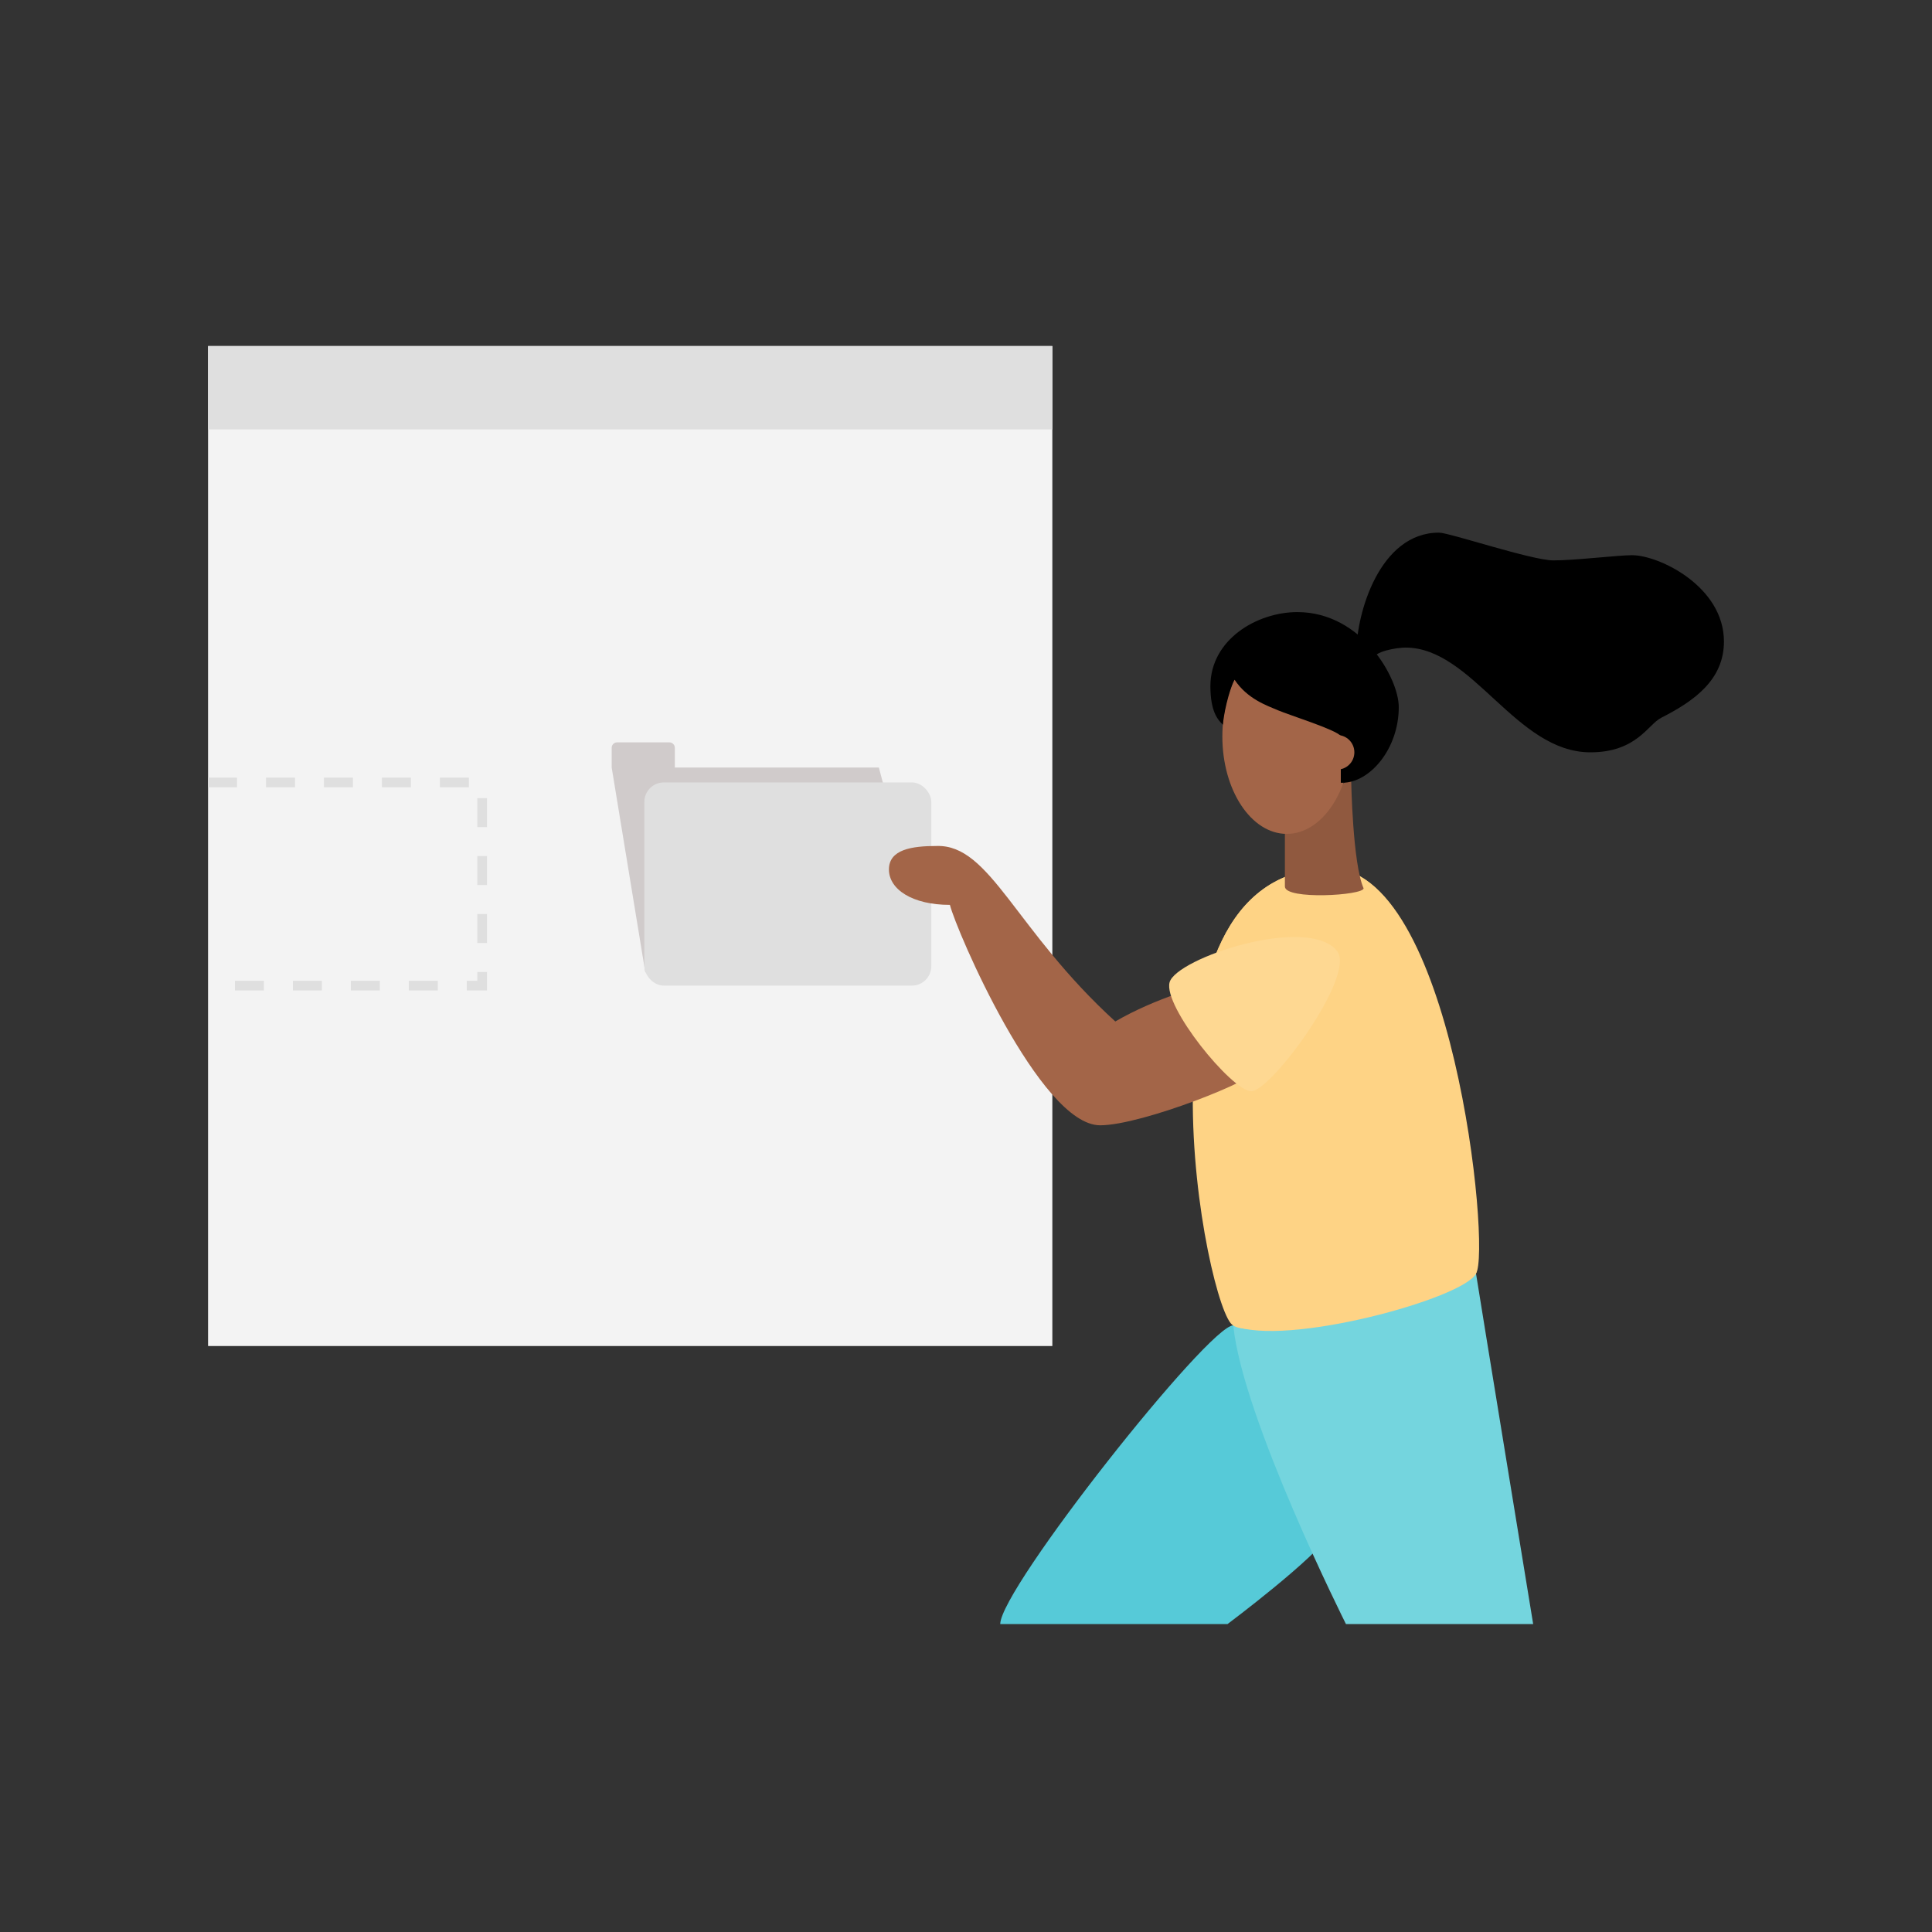 <svg xmlns="http://www.w3.org/2000/svg" id="Vector" viewBox="0 0 1200 1200"><rect x="0" y="0" width="1200" height="1200" fill="#333333" stroke="none"/><title>Artboard 1</title><rect style="fill:#f3f3f3" width="524.4" height="621.1" x="129.23" y="214.94" class="cls-1"/><path style="fill:#d0cbcb" d="M410,603.92,556.6,517.31l-10.71-40.57H419.14v-3.23c0-.06,0-.11,0-.17v-8.85a3.39,3.39,0,0,0-3.39-3.39H383.32a3.39,3.39,0,0,0-3.39,3.39v12.25l20.88,127.18Z" class="cls-2"/><rect style="fill:#dfdfdf" width="178.21" height="126.19" x="400.23" y="485.99" class="cls-3" rx="12.04" ry="12.04"/><polyline style="fill:none;stroke:#dfdfdf;stroke-miterlimit:10;stroke-width:6px;stroke-dasharray:18" points="129.23 485.99 299.48 485.99 299.48 612.18 129.23 612.18" class="cls-4"/><path style="fill:#56cad8" d="M766,823.22c-15.32,0-144.73,163.51-144.73,185.51H762.45s56-41.92,64.21-56.84S766,823.22,766,823.22Z" class="cls-5"/><path style="fill:#74d5de" d="M916.77,791c1.83,12,35.51,217.74,35.51,217.74H836s-64.25-127.89-70-185.51C797,803.48,916.77,791,916.77,791Z" class="cls-6"/><path style="fill:#fed385" d="M824.83,539.21c77.33-2.58,98,238.89,91.94,251.78-7.2,15.45-118.7,46-150.81,32.23C749.92,816.35,695.48,543.52,824.83,539.21Z" class="cls-7"/><path style="fill:#fed385" d="M824.83,539.21c77.33-2.58,101.4,237.61,91.94,251.78S779.71,834,766,823.22,695.48,543.52,824.83,539.21Z" class="cls-7"/><path style="fill:#a36548" d="M753.73,611.36c-5.91,0-36.21,8.68-61,23.09-62.26-56.72-77.6-109.93-110.85-109-15.71,0-29.75,2.21-29.75,14.59s14.6,22,37.88,22c3.88,15.7,56,136.9,93.3,136.9,25.86,0,98.66-28.82,98.66-35.29S758.65,611.36,753.73,611.36Z" class="cls-8"/><path style="fill:#fed892" d="M830.47,590.69c12.09,15-41.23,87.51-53.38,87.11s-54.69-52.67-50.64-67.66S812.17,568,830.47,590.69Z" class="cls-9"/><path style="fill:#90593f" d="M839.23,483c0,2.33.92,53.47,7.73,68.74,0,4.45-48.89,7.36-48.89-1.11V513.41" class="cls-10"/><ellipse style="fill:#a36548" cx="799.23" cy="457.44" class="cls-8" rx="40" ry="60.5"/><path d="M833.8,486.18h-1v-29c-3-4-32-13-39-16s-19-7-27-19c-1.83,2.75-6.14,16.49-7.28,27.95-3-3-7.72-7.95-7.72-23.95,0-29,29-46,54-46,40,0,63,41,63,59C868.8,465.18,850.8,486.18,833.8,486.18Z"/><circle style="fill:#a36548" cx="830.47" cy="467.28" r="10.75" class="cls-8"/><path d="M893.77,330.83c6.46,0,57.65,17.24,71.12,17.24s40.14-3.23,48.77-3.23c16.94,0,57.11,19.5,57.11,53.61,0,23.77-18.4,36.94-39.06,47.42-8.05,4.07-15.19,21.41-43.92,21.41-46.32,0-73.11-65.06-114.77-65.06-4.85,0-20.5,2.14-20.5,8s-10-2.92-10-5.67C842.56,381.17,856.81,330.83,893.77,330.83Z"/><rect style="fill:#dfdfdf" width="524.4" height="51.76" x="129.23" y="214.94" class="cls-3"/></svg>